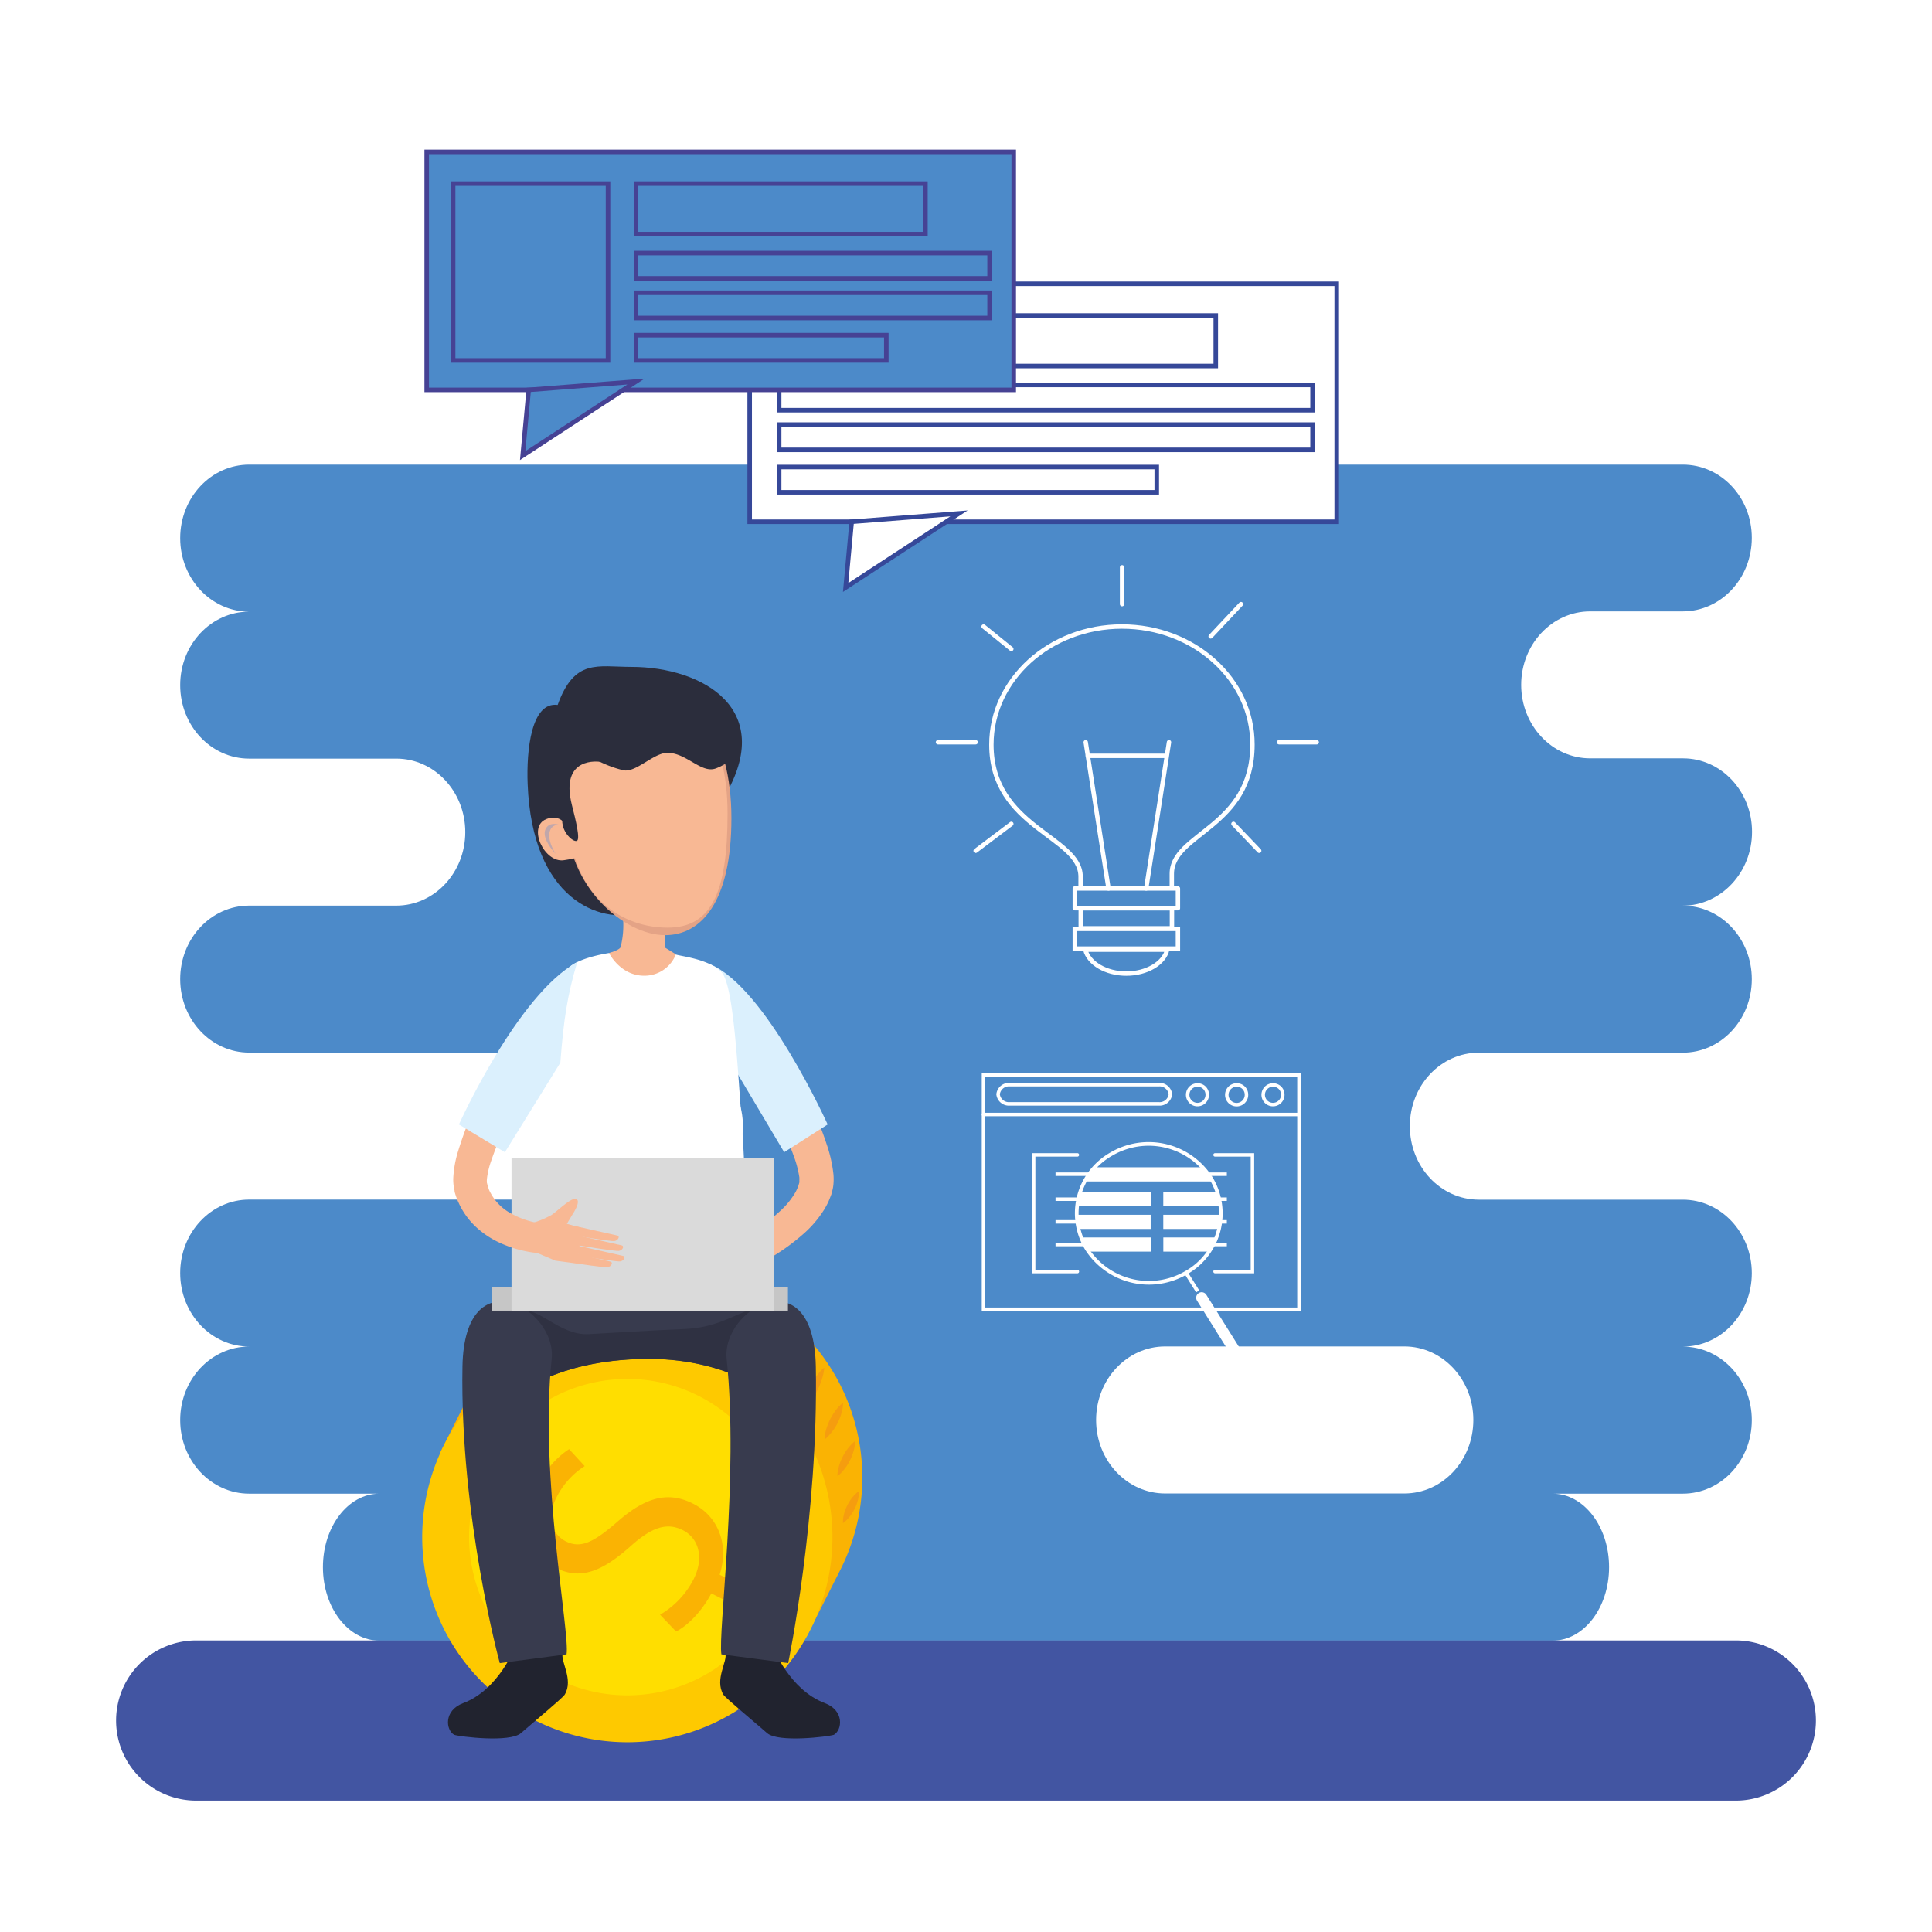 <svg xmlns="http://www.w3.org/2000/svg" viewBox="0 0 426.2 426.2"><rect x="0" y="0" width="426.2" height="426.2" fill="#808080" stroke="none"/><defs><style>.cls-1{isolation:isolate;}.cls-2,.cls-26,.cls-8{fill:#fff;}.cls-10,.cls-2,.cls-4,.cls-5,.cls-6,.cls-7,.cls-9{stroke:#fff;}.cls-10,.cls-2,.cls-26,.cls-27,.cls-5,.cls-6,.cls-7,.cls-9{stroke-miterlimit:10;}.cls-27,.cls-3{fill:#4c8ac9;}.cls-10,.cls-4,.cls-5,.cls-6,.cls-7,.cls-9{fill:none;}.cls-10,.cls-4,.cls-6{stroke-linecap:round;}.cls-4{stroke-linejoin:round;}.cls-4,.cls-5{stroke-width:0.97px;}.cls-6,.cls-7{stroke-width:0.77px;}.cls-9{stroke-width:0.81px;}.cls-10{stroke-width:2.43px;}.cls-11{fill:#4255a2;}.cls-12{fill:#fab303;}.cls-13{fill:#fec900;}.cls-14{fill:#ffde00;}.cls-15{fill:#f59d0f;}.cls-16{fill:#f8b894;}.cls-17{fill:#dbf0fd;}.cls-18{fill:#383b4e;}.cls-19{fill:#2f3142;}.cls-20{fill:#21232f;}.cls-21{fill:#2b2d3c;}.cls-22{fill:#e4a386;}.cls-23{fill:#c1a7ab;mix-blend-mode:multiply;}.cls-24{fill:#c6c6c6;}.cls-25{fill:#dadada;}.cls-26{stroke:#364899;}.cls-27{stroke:#464294;}</style></defs><g class="cls-1"><g id="Capa_1" data-name="Capa 1"><rect class="cls-2" x="0.5" y="0.5" width="425.2" height="425.2"/><path class="cls-3" d="M386,183c0-8.95-6.82-16.21-15.22-16.21H350.29c-8.4,0-15.22-7.26-15.22-16.21s6.82-16.21,15.22-16.21h20.44c8.4,0,15.22-7.26,15.22-16.22S379.13,102,370.73,102H54.47c-8.41,0-15.22,7.26-15.22,16.21s6.81,16.22,15.22,16.22c-8.41,0-15.22,7.25-15.22,16.21s6.81,16.21,15.22,16.21H86.92c8.41,0,15.22,7.26,15.22,16.21s-6.81,16.22-15.22,16.22H54.47c-8.41,0-15.22,7.26-15.22,16.21s6.81,16.21,15.22,16.21h93.69c8.41,0,15.23,7.26,15.23,16.21s-6.82,16.22-15.23,16.22H54.47c-8.41,0-15.22,7.26-15.22,16.21s6.81,16.21,15.22,16.21c-8.41,0-15.22,7.26-15.22,16.22S46.06,329,54.47,329H83.19c-6.88,0-12.45,7.26-12.45,16.21s5.57,16.21,12.45,16.21H342c6.88,0,12.46-7.25,12.46-16.21S348.88,329,342,329h28.73c8.4,0,15.22-7.26,15.22-16.21s-6.82-16.22-15.22-16.22c8.4,0,15.22-7.26,15.22-16.21s-6.82-16.21-15.22-16.21h-45c-8.41,0-15.22-7.26-15.22-16.22s6.81-16.21,15.22-16.21h45c8.4,0,15.22-7.26,15.22-16.21s-6.82-16.21-15.22-16.21C379.13,199.26,386,192,386,183ZM324.52,312.75c0,8.95-6.82,16.21-15.22,16.21H256.52c-8.4,0-15.22-7.26-15.22-16.21s6.82-16.22,15.22-16.22H309.3C317.7,296.53,324.52,303.79,324.52,312.75Z" transform="translate(0.5 0.5)"/><path class="cls-4" d="M247,137.71c-15.91,0-28.8,11.67-28.8,26.06,0,18.34,19.68,20.19,19.68,29.13v2.47H258v-3.1c0-9,17.79-10.16,17.79-28.5C275.83,149.38,262.93,137.71,247,137.71Z" transform="translate(0.5 0.5)"/><path class="cls-5" d="M238.91,209c.78,3,4.54,5.27,9.06,5.27S256.26,212,257,209Z" transform="translate(0.5 0.5)"/><rect class="cls-4" x="238.41" y="200.36" width="20.12" height="4.43"/><rect class="cls-5" x="237.1" y="204.91" width="22.75" height="4.35"/><rect class="cls-4" x="237.1" y="196" width="22.75" height="4.35"/><line class="cls-4" x1="247.53" y1="133.27" x2="247.53" y2="125.15"/><line class="cls-4" x1="282.16" y1="163.74" x2="290.47" y2="163.74"/><line class="cls-4" x1="206.92" y1="163.74" x2="215.23" y2="163.74"/><line class="cls-4" x1="267.07" y1="140.39" x2="273.76" y2="133.27"/><line class="cls-4" x1="223.1" y1="181.75" x2="215.23" y2="187.69"/><line class="cls-4" x1="223.1" y1="143.16" x2="216.98" y2="138.21"/><line class="cls-4" x1="272.1" y1="181.75" x2="277.78" y2="187.69"/><line class="cls-4" x1="244.54" y1="196" x2="239.51" y2="163.74"/><line class="cls-4" x1="252.85" y1="196" x2="257.88" y2="163.74"/><line class="cls-4" x1="239.97" y1="166.74" x2="257.17" y2="166.74"/><rect class="cls-6" x="216.96" y="237.15" width="69.59" height="51.68"/><line class="cls-6" x1="216.96" y1="245.86" x2="286.54" y2="245.86"/><path class="cls-6" d="M265.82,240.93a2.16,2.16,0,1,1-2.16-2.08A2.12,2.12,0,0,1,265.82,240.93Z" transform="translate(0.5 0.5)"/><path class="cls-6" d="M282.48,240.93a2.16,2.16,0,1,1-2.16-2.08A2.12,2.12,0,0,1,282.48,240.93Z" transform="translate(0.5 0.5)"/><path class="cls-6" d="M274.47,240.93a2.17,2.17,0,1,1-2.17-2.08A2.12,2.12,0,0,1,274.47,240.93Z" transform="translate(0.5 0.5)"/><path class="cls-6" d="M257.69,240.9a2.39,2.39,0,0,1-2.6,2.11H222.28a2.39,2.39,0,0,1-2.6-2.11h0a2.4,2.4,0,0,1,2.6-2.12h32.81a2.4,2.4,0,0,1,2.6,2.12Z" transform="translate(0.5 0.5)"/><polyline class="cls-6" points="237.67 254.77 228.02 254.77 228.02 280.51 237.67 280.51"/><polyline class="cls-6" points="268.04 280.51 276.29 280.51 276.29 254.77 268.04 254.77"/><line class="cls-7" x1="232.85" y1="259.03" x2="270.64" y2="259.03"/><line class="cls-7" x1="232.85" y1="264.54" x2="251.77" y2="264.54"/><line class="cls-7" x1="258.19" y1="264.54" x2="270.64" y2="264.54"/><line class="cls-7" x1="232.85" y1="269.54" x2="251.77" y2="269.54"/><line class="cls-7" x1="258.19" y1="269.54" x2="270.64" y2="269.54"/><line class="cls-7" x1="232.85" y1="274.54" x2="251.77" y2="274.54"/><line class="cls-7" x1="258.19" y1="274.54" x2="270.64" y2="274.54"/><path class="cls-8" d="M264.9,257H241.46a9.24,9.24,0,0,0-2.38,3.13h27.85A11.62,11.62,0,0,0,264.9,257Z" transform="translate(0.5 0.5)"/><path class="cls-8" d="M237.69,262.48a14,14,0,0,0-.37,2.81,1.07,1.07,0,0,1-.07.32h16.13v-3.13Z" transform="translate(0.5 0.5)"/><path class="cls-8" d="M267.81,262.48H256.12v3.13h12.31A21.13,21.13,0,0,0,267.81,262.48Z" transform="translate(0.5 0.5)"/><path class="cls-8" d="M237.19,267.48a.92.92,0,0,1-.24,1.1v.07a1,1,0,0,1,.36.68c0,.23.09.45.12.68a.64.64,0,0,1-.09.36.67.67,0,0,1,0,.24h16v-3.13Z" transform="translate(0.5 0.5)"/><path class="cls-8" d="M268.61,267.48H256.12v3.13H268.7C268.7,269.56,268.68,268.51,268.61,267.48Z" transform="translate(0.5 0.5)"/><path class="cls-8" d="M237.72,272.48a34,34,0,0,0,1.72,3.13h13.94v-3.13Z" transform="translate(0.5 0.5)"/><path class="cls-8" d="M268.13,272.48h-12v3.13h10.24A6.44,6.44,0,0,0,268.13,272.48Z" transform="translate(0.5 0.5)"/><path class="cls-9" d="M266.55,259.27a15,15,0,0,1-5.4,21,16.28,16.28,0,0,1-21.86-5.2,15,15,0,0,1,5.4-21A16.27,16.27,0,0,1,266.55,259.27Z" transform="translate(0.5 0.5)"/><line class="cls-9" x1="261.65" y1="280.8" x2="264.21" y2="284.88"/><line class="cls-10" x1="265.09" y1="286.28" x2="276.13" y2="303.89"/><path class="cls-11" d="M400.09,379.05a17.67,17.67,0,0,1-17.67,17.66H42.77a17.66,17.66,0,0,1-17.66-17.66h0a17.67,17.67,0,0,1,17.66-17.67H382.42a17.67,17.67,0,0,1,17.67,17.67Z" transform="translate(0.5 0.5)"/><path class="cls-12" d="M164.81,285a45.25,45.25,0,0,1,20.1,60.75c-2,3.93-7.5,14.84-7.5,14.84l-80.9-40.48,7.55-15A45.25,45.25,0,0,1,164.81,285Z" transform="translate(0.5 0.5)"/><path class="cls-13" d="M158.21,298.16a45.25,45.25,0,1,1-60.75,20.11A45.25,45.25,0,0,1,158.21,298.16Z" transform="translate(0.5 0.5)"/><path class="cls-14" d="M153.56,307.41a34.9,34.9,0,1,1-46.86,15.51A34.9,34.9,0,0,1,153.56,307.41Z" transform="translate(0.5 0.5)"/><path class="cls-12" d="M162.91,354.28,156.42,351c-1.94,3.69-5,7-7.78,8.41l-3.53-3.71a19.18,19.18,0,0,0,7.42-7.87c2.29-4.56,1.21-9-2.46-10.81s-7-.37-11.3,3.42c-5.87,5.26-10.86,7.83-16.46,5-5.33-2.68-7.48-8.51-5.47-14.91l-6.49-3.26,2-4,6.24,3.14a19.13,19.13,0,0,1,6.45-7.23l3.44,3.74a17.41,17.41,0,0,0-6.26,7c-2.49,5-.47,8.3,2.1,9.6,3.35,1.68,6.21.14,11.34-4.29,6-5.27,11.05-6.93,16.77-4,5.08,2.55,8.07,8.48,5.83,15.65l6.69,3.36Z" transform="translate(0.5 0.5)"/><path class="cls-15" d="M161.62,285.45a7.83,7.83,0,0,1-.21,1.59,13.79,13.79,0,0,1-1.15,3.14,13.45,13.45,0,0,1-1.84,2.8,7.61,7.61,0,0,1-1.14,1.11,7.71,7.71,0,0,1,.21-1.58,14.4,14.4,0,0,1,3-5.94A8.06,8.06,0,0,1,161.62,285.45Z" transform="translate(0.5 0.5)"/><path class="cls-15" d="M154,282.47a8.44,8.44,0,0,1-.27,1.69,16.77,16.77,0,0,1-3.22,6.42,8.1,8.1,0,0,1-1.2,1.22,8.44,8.44,0,0,1,.27-1.69,16.84,16.84,0,0,1,3.23-6.41A8.84,8.84,0,0,1,154,282.47Z" transform="translate(0.5 0.5)"/><path class="cls-15" d="M144.39,281.39a7.71,7.71,0,0,1-.21,1.58,14.33,14.33,0,0,1-3,5.91,7.61,7.61,0,0,1-1.14,1.11,7.78,7.78,0,0,1,.21-1.58,14.33,14.33,0,0,1,3-5.91A7.61,7.61,0,0,1,144.39,281.39Z" transform="translate(0.5 0.5)"/><path class="cls-15" d="M135,282a7.65,7.65,0,0,1-.21,1.57,13.33,13.33,0,0,1-1.14,3.13,13.48,13.48,0,0,1-1.83,2.79,7.81,7.81,0,0,1-1.14,1.1,7.65,7.65,0,0,1,.21-1.57,14.33,14.33,0,0,1,3-5.91A7.61,7.61,0,0,1,135,282Z" transform="translate(0.5 0.5)"/><path class="cls-15" d="M125,285.53a5,5,0,0,1-.07,1.28,8.44,8.44,0,0,1-.81,2.5,8.61,8.61,0,0,1-1.51,2.14,4.86,4.86,0,0,1-1,.82,5.31,5.31,0,0,1,.06-1.29,8.83,8.83,0,0,1,.82-2.49,8.38,8.38,0,0,1,1.52-2.14A5,5,0,0,1,125,285.53Z" transform="translate(0.5 0.5)"/><path class="cls-15" d="M176.32,294.85a8.3,8.3,0,0,1-.27,1.68,15.59,15.59,0,0,1-1.25,3.36,15.06,15.06,0,0,1-2,3,8,8,0,0,1-1.19,1.21,8.78,8.78,0,0,1,.26-1.68,15.66,15.66,0,0,1,1.26-3.36,15.26,15.26,0,0,1,1.95-3A7.8,7.8,0,0,1,176.32,294.85Z" transform="translate(0.5 0.5)"/><path class="cls-15" d="M169.47,289.87a8.3,8.3,0,0,1-.27,1.68,15.59,15.59,0,0,1-1.25,3.36,15.06,15.06,0,0,1-1.95,3,8,8,0,0,1-1.19,1.21,8.78,8.78,0,0,1,.26-1.68,15.6,15.6,0,0,1,1.26-3.35,15.06,15.06,0,0,1,1.95-3A9.07,9.07,0,0,1,169.47,289.87Z" transform="translate(0.5 0.5)"/><path class="cls-15" d="M181.32,301.2a7.79,7.79,0,0,1-.25,1.64,15.75,15.75,0,0,1-3.12,6.22,8,8,0,0,1-1.17,1.17,8.13,8.13,0,0,1,.24-1.64,15.82,15.82,0,0,1,3.13-6.21A7.9,7.9,0,0,1,181.32,301.2Z" transform="translate(0.5 0.5)"/><path class="cls-15" d="M185.46,335.5a5.55,5.55,0,0,1,.09-1.34,9.08,9.08,0,0,1,.87-2.59,9.19,9.19,0,0,1,1.56-2.25,5.25,5.25,0,0,1,1-.86,5.47,5.47,0,0,1-.09,1.33,9.46,9.46,0,0,1-.87,2.6,9.69,9.69,0,0,1-1.56,2.24A6,6,0,0,1,185.46,335.5Z" transform="translate(0.5 0.5)"/><path class="cls-15" d="M184.25,325.12a6.24,6.24,0,0,1,.14-1.43,11,11,0,0,1,1-2.81,10.57,10.57,0,0,1,1.67-2.46,6.16,6.16,0,0,1,1.06-1,6.58,6.58,0,0,1-.13,1.43,11.47,11.47,0,0,1-2.65,5.26A6.34,6.34,0,0,1,184.25,325.12Z" transform="translate(0.5 0.5)"/><path class="cls-15" d="M181.4,317.06a6.72,6.72,0,0,1,.17-1.5,13,13,0,0,1,2.8-5.58,7,7,0,0,1,1.11-1,6.72,6.72,0,0,1-.17,1.5,12.08,12.08,0,0,1-1.06,3A11.81,11.81,0,0,1,182.5,316,7.21,7.21,0,0,1,181.4,317.06Z" transform="translate(0.5 0.5)"/><path class="cls-16" d="M170.63,227.77l1.36,2.47c.84,1.56,2,3.79,3.38,6.51s2.88,5.94,4.37,9.51c.74,1.78,1.47,3.66,2.12,5.66a30.32,30.32,0,0,1,1.5,6.65,12.71,12.71,0,0,1,0,2.14,8.21,8.21,0,0,1-.21,1.29l-.06.23v0l0,.09-.06.17-.11.36c0,.13-.06.21-.12.38l-.2.51c-.14.33-.28.71-.42,1a17,17,0,0,1-.89,1.63,24,24,0,0,1-4.34,5.14,47.9,47.9,0,0,1-9,6.32c-2.75,1.53-5.1,2.61-6.77,3.34-.84.36-1.51.63-2,.81l-.74.28-2.33-6.11.58-.25c.4-.17,1-.43,1.74-.78a67.06,67.06,0,0,0,6.05-3.22,41.14,41.14,0,0,0,7.49-5.59,17.44,17.44,0,0,0,2.95-3.7c.19-.32.33-.64.49-1s.09-.26.15-.39l.07-.17c0-.06.06-.22.1-.33l.1-.35.05-.18,0-.09v-.07c-.09.34,0,.09-.05.17s0-.09,0-.18a5.66,5.66,0,0,0,0-.84,23.36,23.36,0,0,0-1.3-4.85c-.61-1.7-1.32-3.4-2.06-5-1.48-3.27-3-6.3-4.41-8.87s-2.59-4.69-3.45-6.17l-1.34-2.28Z" transform="translate(0.5 0.5)"/><path class="cls-17" d="M182.08,247.56l-9.59,6.12L160.85,234.1c-.74-9.68-2.47-14.45-4.67-21.87C168.47,217.32,182.08,247.56,182.08,247.56Z" transform="translate(0.5 0.5)"/><path class="cls-18" d="M171,308.28s-10.08-9-28.31-9-27.16,6.64-27.16,6.64l-7.16-19.1,10.36-3.47v-4h44.88v3.1l11.1,6.2Z" transform="translate(0.5 0.5)"/><path class="cls-19" d="M150.14,292.7c-4.29.15-17.17.91-20.72,1.11-6.65.37-11.12-6.37-15.76-5.18l1.9,17.26s8.92-6.64,27.16-6.64,28.31,9,28.31,9l-4.42-20.5C160.57,289.92,157.43,292.45,150.14,292.7Z" transform="translate(0.5 0.5)"/><path class="cls-20" d="M170,362.79s3.6,9.47,11.45,12.41c4.37,1.65,3.85,5.94,2,7-1.2.4-12.28,1.78-14.73-.38s-9.21-7.75-9.65-8.49c-2-3.38,1-7.31.43-9.16C158.67,361.43,170,362.79,170,362.79Z" transform="translate(0.5 0.5)"/><path class="cls-18" d="M179.47,300.89c.61,33.23-6.1,65.49-6.1,65.49l-14.73-1.93c-.79-4.67,3.87-39.1,1.16-65.18C158.64,288.09,179,276.76,179.47,300.89Z" transform="translate(0.5 0.5)"/><path class="cls-20" d="M113.14,362.79s-3.6,9.47-11.45,12.41c-4.37,1.65-3.85,5.94-2,7,1.2.4,12.28,1.78,14.74-.38s9.21-7.75,9.65-8.49c2-3.38-1-7.31-.44-9.16C124.45,361.43,113.14,362.79,113.14,362.79Z" transform="translate(0.5 0.5)"/><path class="cls-18" d="M101.52,300.89c-.6,33.23,8.23,65.49,8.23,65.49l14.73-1.93c.79-4.67-6-39.1-3.28-65.18C122.36,288.09,102,276.76,101.52,300.89Z" transform="translate(0.5 0.5)"/><path class="cls-8" d="M120,254.56c-.73,9.14-1,19.23-1.23,24.77h44.88a278.61,278.61,0,0,0-.47-31.62c-.93-11.65-1.77-30.81-4.5-33.73s-8.9-3.5-10.12-3.92c-2.64-.9-9.64-.78-12.42-.59-3.51.24-10.51,1.77-11.6,4.16S120.7,245.58,120,254.56Z" transform="translate(0.5 0.5)"/><path class="cls-16" d="M146.23,203.66c0-3.76-9.74-5.06-9.29-1.7a19.62,19.62,0,0,1-.53,6.45c-.16.66-2.55,1.33-2.55,1.33s2.45,5,7.74,5a7.43,7.43,0,0,0,7-4.72l-2.43-1.5S146.23,205.55,146.23,203.66Z" transform="translate(0.5 0.5)"/><path class="cls-21" d="M158.62,176.37c0,17.84-5.69,21.13-18.31,24.57-8.44,2.3-23.4-2.87-24.41-28.46-.3-7.56.81-18.24,6.62-17.47,3.72-10.3,8.77-8.39,16.3-8.39C154.39,146.62,171.55,156,158.62,176.37Z" transform="translate(0.5 0.5)"/><path class="cls-22" d="M160.85,180c0,18.32-6.56,25.8-14.62,25.8-9.21,0-21.65-10.92-21.65-25.8,0-18.33,8.12-28.42,18.14-28.42S160.85,161.66,160.85,180Z" transform="translate(0.5 0.5)"/><path class="cls-16" d="M160,179c0,17.68-3.71,25.14-13.23,25.14s-21.26-6.09-22.15-25.34c-.82-17.66,8.62-27.22,18.14-27.22S160,161.31,160,179Z" transform="translate(0.5 0.5)"/><path class="cls-21" d="M144.05,150.75c-8.06,0-17.66,4.48-18.58,12.37a25.56,25.56,0,0,0,11.43,6.28c2.76.73,6.76-3.83,9.83-3.83,4.23,0,7.48,4.65,10.7,3.44,2.9-1.09,4.92-3,5.19-6.12C157.41,157.19,151.92,150.75,144.05,150.75Z" transform="translate(0.5 0.5)"/><path class="cls-16" d="M120,180.2c-4.22,1.69-.39,9.77,3.93,9.06,1.85-.31,4.56-.4,4.56-3.32s-3.42-3-3.42-3S123.87,178.66,120,180.2Z" transform="translate(0.5 0.5)"/><path class="cls-23" d="M122.88,181.47s-2.15-.83-3,.88c-1.1,2.15,2.21,5.52,2.21,5.52s-2.19-3.3-1.16-5.35A1.88,1.88,0,0,1,122.88,181.47Z" transform="translate(0.5 0.5)"/><path class="cls-21" d="M125.67,177.13c-2.79-11,6.2-9.57,6.2-9.57s-5.3-10-7.35-5.88c-.78,1.54-5,14.38-1,18.82,0,2.71,2.37,4.77,3.21,4.51S126.52,180.46,125.67,177.13Z" transform="translate(0.5 0.5)"/><rect class="cls-24" x="108.5" y="283.96" width="65.32" height="5.17"/><rect class="cls-25" x="112.84" y="255.4" width="57.97" height="33.73"/><path class="cls-16" d="M116.42,275.23,122,277.6l5,.68.66-7.94-3.11-.87,1.34-2.23s1.79-2.66.78-3.21-4,2.46-5.48,3.48a20.21,20.21,0,0,1-4.54,1.86Z" transform="translate(0.5 0.5)"/><path class="cls-16" d="M127.06,278.28s5.67.86,6.47.76,1.33-1.07.6-1.23L126.2,276Z" transform="translate(0.5 0.5)"/><path class="cls-16" d="M127.09,276.49s8.42,1.39,9.22,1.28,1.33-1.07.6-1.23l-9.81-2.2Z" transform="translate(0.5 0.5)"/><path class="cls-16" d="M126.79,274.18s8.43,1.38,9.23,1.27,1.32-1.06.59-1.23l-9.8-2.2Z" transform="translate(0.5 0.5)"/><path class="cls-16" d="M125.82,272s8.42,1.39,9.22,1.28,1.33-1.07.6-1.23l-9.81-2.2Z" transform="translate(0.5 0.5)"/><path class="cls-16" d="M119.52,232.06l-1.15,2c-.74,1.26-1.78,3.08-3,5.29s-2.57,4.79-3.91,7.59a73,73,0,0,0-3.65,8.77,17.88,17.88,0,0,0-.91,4,5,5,0,0,0,0,.56s0,0,0,0h0s-.07-.24,0-.12v.08l0,.15.16.6c.1.35.15.47.24.76s.21.54.35.79a11,11,0,0,0,4.57,4.65,19.16,19.16,0,0,0,4.87,1.89,15.63,15.63,0,0,0,1.86.35l-.47,6.53a22.22,22.22,0,0,1-2.78-.38A26.06,26.06,0,0,1,109,273.3a20,20,0,0,1-4.14-2.81,16.64,16.64,0,0,1-3.64-4.56c-.26-.44-.46-.92-.68-1.39s-.44-1.12-.58-1.55l-.18-.59,0-.15,0-.08-.06-.26c0-.18-.08-.38-.11-.56a10.39,10.39,0,0,1-.12-1.94,24,24,0,0,1,1.08-6,81.32,81.32,0,0,1,3.74-9.87c1.34-3,2.67-5.75,3.85-8.08s2.2-4.25,2.93-5.59l1.17-2.12Z" transform="translate(0.5 0.5)"/><path class="cls-17" d="M100.74,247.56l10.14,6.12,12.23-19.75c.75-9.67,1.53-14.78,3.72-22.19C113.66,218.87,100.74,247.56,100.74,247.56Z" transform="translate(0.5 0.5)"/><rect class="cls-26" x="165.38" y="62.6" width="129.5" height="52.5"/><rect class="cls-26" x="171.88" y="69.6" width="96.32" height="11.14"/><rect class="cls-26" x="171.88" y="84.92" width="117.67" height="5.57"/><rect class="cls-26" x="171.88" y="93.67" width="117.67" height="5.57"/><rect class="cls-26" x="171.88" y="103.03" width="83.3" height="5.57"/><polygon class="cls-26" points="187.88 115.1 186.55 129.6 211.55 113.26 187.88 115.1"/><rect class="cls-27" x="94.13" y="33.51" width="129.5" height="52.5"/><rect class="cls-27" x="140.3" y="40.51" width="63.85" height="11.14"/><rect class="cls-27" x="99.96" y="40.51" width="34.17" height="39"/><rect class="cls-27" x="140.3" y="55.83" width="78" height="5.57"/><rect class="cls-27" x="140.3" y="64.58" width="78" height="5.57"/><rect class="cls-27" x="140.3" y="73.94" width="55.22" height="5.57"/><polygon class="cls-27" points="116.63 86.01 115.3 100.51 140.3 84.17 116.63 86.01"/></g></g></svg>